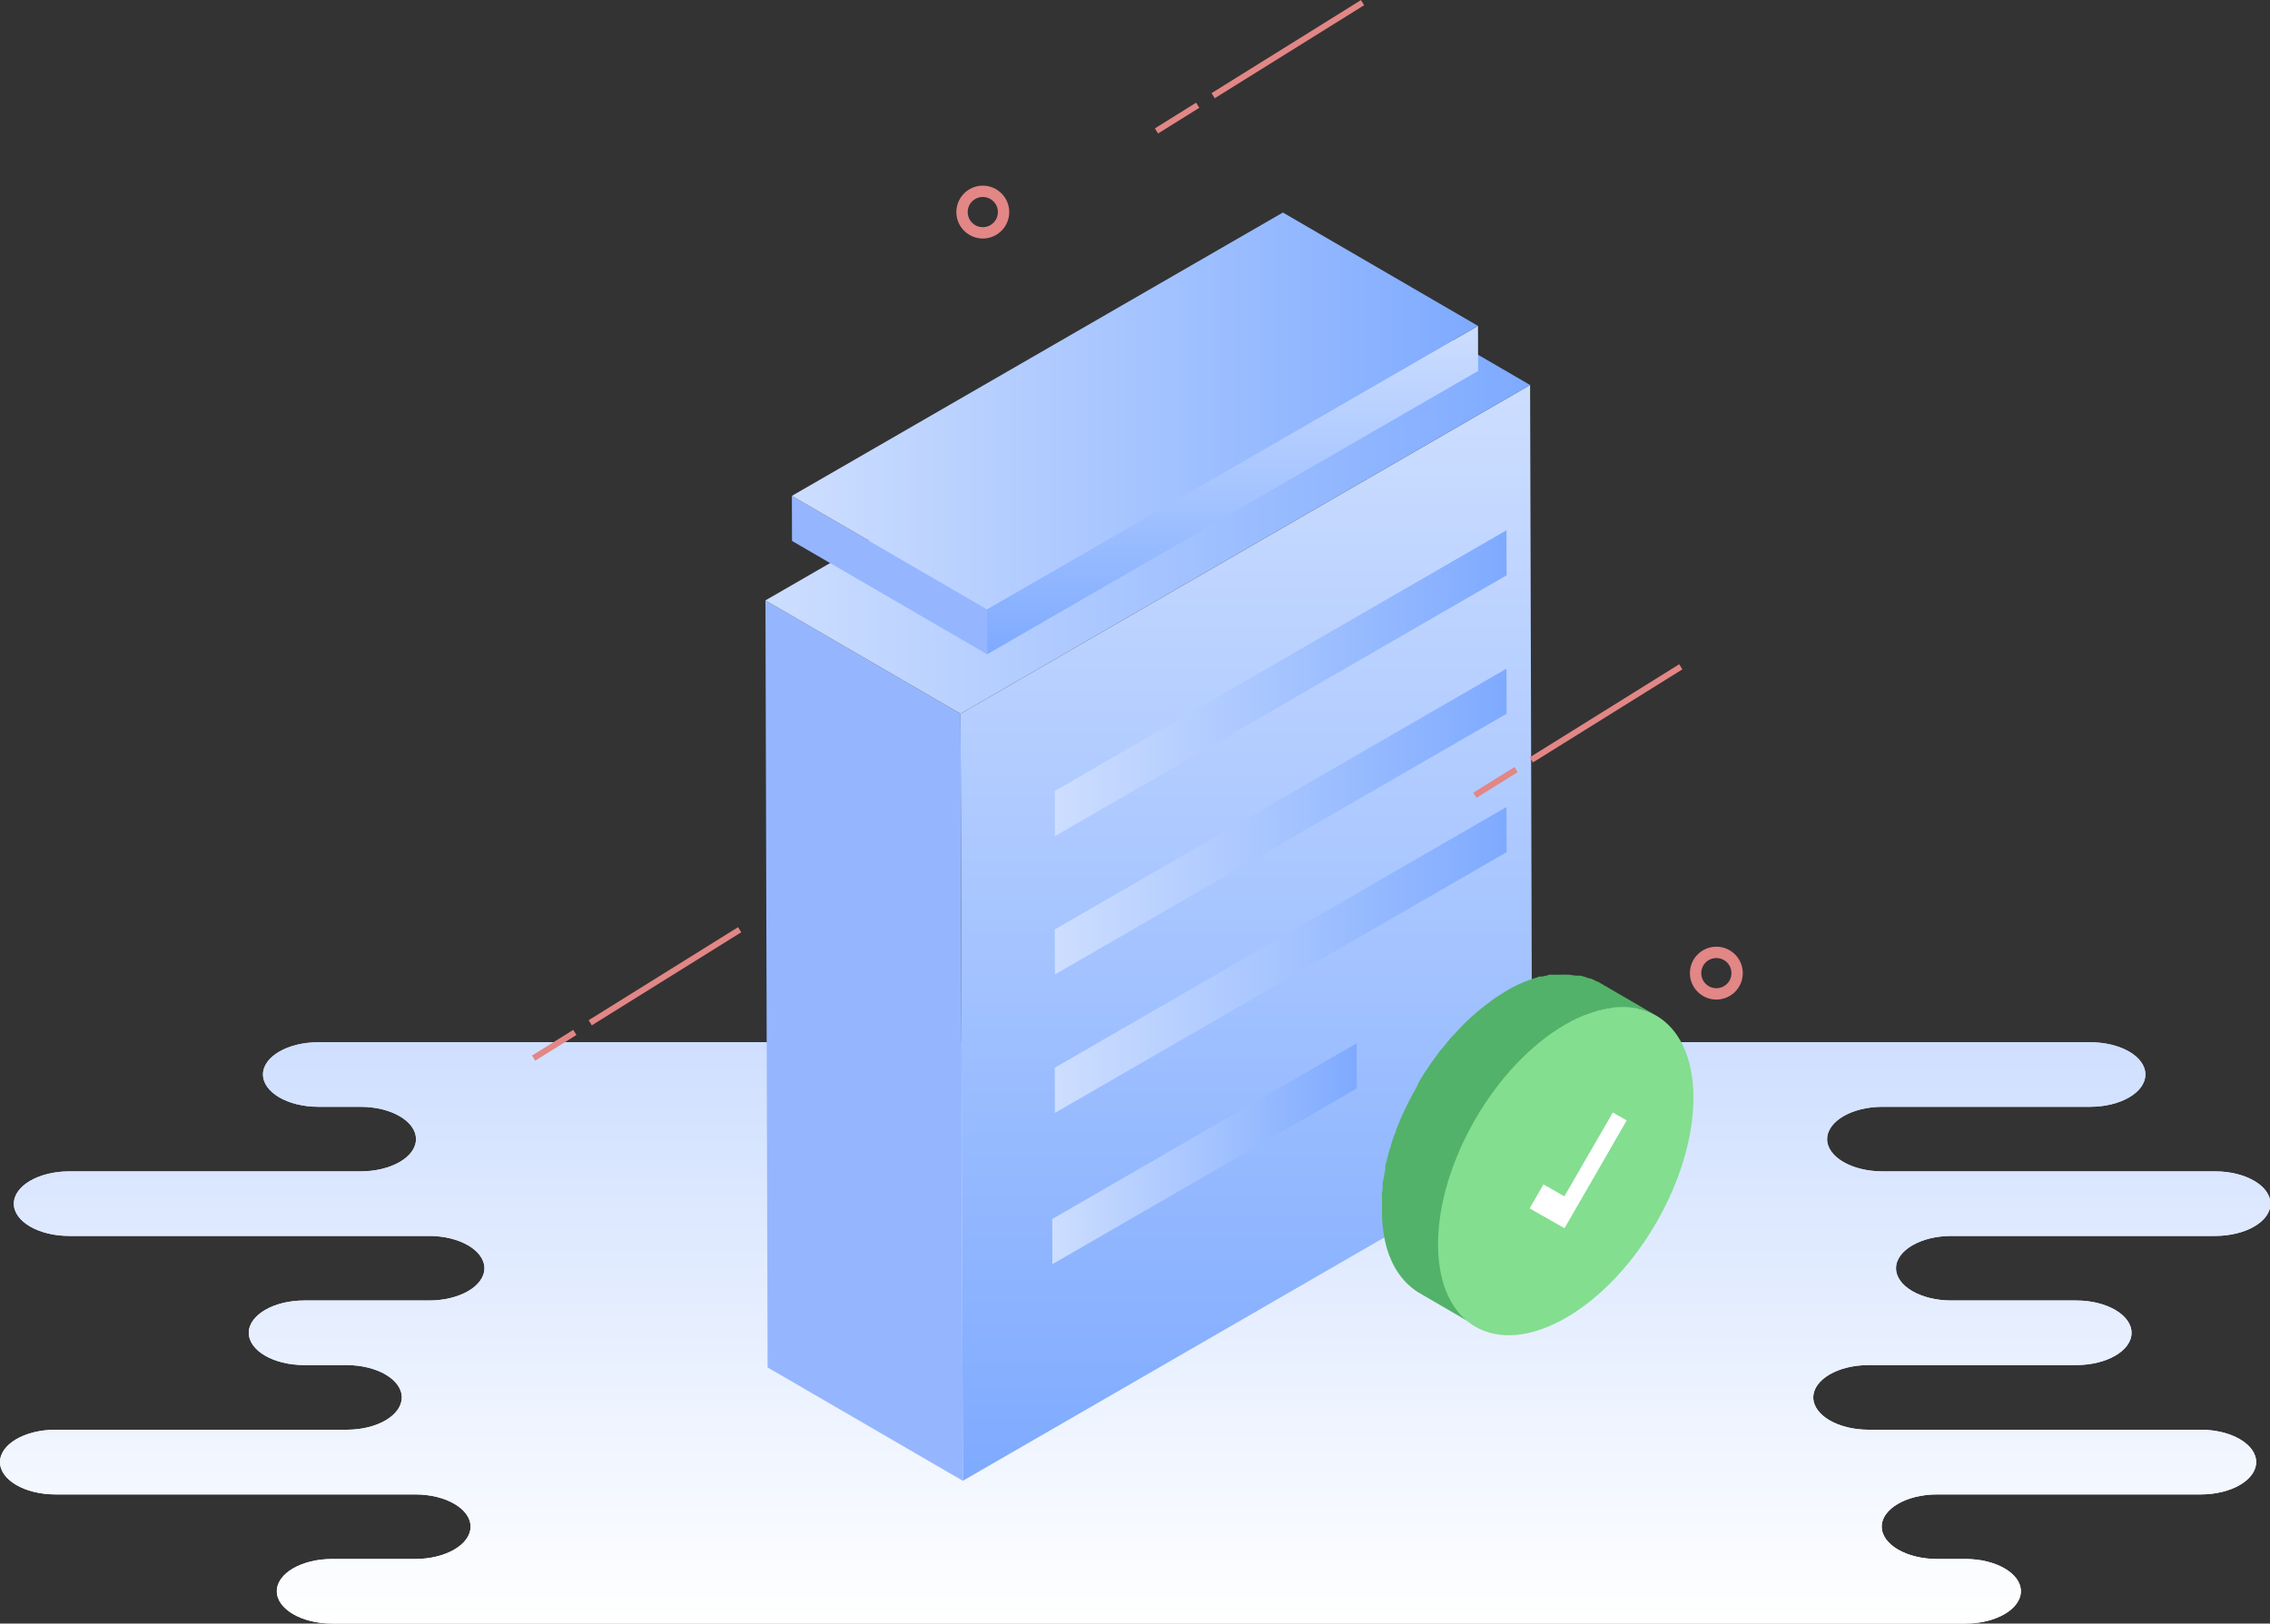 <svg xmlns="http://www.w3.org/2000/svg" xmlns:xlink="http://www.w3.org/1999/xlink" viewBox="0 0 200 143.08"><rect x="0" y="0" width="200" height="143.08" fill="#333333" stroke="none"/><defs><style>.cls-1{fill:url(#未命名的渐变_4);}.cls-2{fill:url(#未命名的渐变_12);}.cls-3{fill:#95b6ff;}.cls-4{fill:url(#未命名的渐变_12-2);}.cls-5{fill:url(#未命名的渐变_12-3);}.cls-6{fill:url(#未命名的渐变_12-4);}.cls-7{fill:#52b269;}.cls-8{fill:#83de90;}.cls-9{fill:#fff;}.cls-10{fill:url(#未命名的渐变_12-5);}.cls-11{fill:url(#未命名的渐变_12-6);}.cls-12{fill:url(#未命名的渐变_12-7);}.cls-13{fill:url(#未命名的渐变_12-8);}.cls-14{fill:#e28686;}.cls-15{fill:none;stroke:#e28686;stroke-miterlimit:10;}</style><linearGradient id="未命名的渐变_4" x1="100" y1="143.08" x2="100" y2="91.86" gradientUnits="userSpaceOnUse"><stop offset="0" stop-color="#fff"/><stop offset="1" stop-color="#cfdfff"/></linearGradient><linearGradient id="未命名的渐变_12" x1="109.82" y1="33.93" x2="109.82" y2="130.5" gradientUnits="userSpaceOnUse"><stop offset="0" stop-color="#cddeff"/><stop offset="1" stop-color="#7eaaff"/></linearGradient><linearGradient id="未命名的渐变_12-2" x1="67.44" y1="43.42" x2="134.81" y2="43.42" xlink:href="#未命名的渐变_12"/><linearGradient id="未命名的渐变_12-3" x1="108.6" y1="28.72" x2="108.6" y2="57.67" xlink:href="#未命名的渐变_12"/><linearGradient id="未命名的渐变_12-4" x1="69.77" y1="36.21" x2="130.22" y2="36.21" xlink:href="#未命名的渐变_12"/><linearGradient id="未命名的渐变_12-5" x1="92.93" y1="60.21" x2="132.74" y2="60.21" xlink:href="#未命名的渐变_12"/><linearGradient id="未命名的渐变_12-6" x1="92.93" y1="72.4" x2="132.74" y2="72.4" xlink:href="#未命名的渐变_12"/><linearGradient id="未命名的渐变_12-7" x1="92.93" y1="84.6" x2="132.74" y2="84.6" xlink:href="#未命名的渐变_12"/><linearGradient id="未命名的渐变_12-8" x1="92.71" y1="101.67" x2="119.54" y2="101.67" xlink:href="#未命名的渐变_12"/></defs><title>提交成功</title><g id="图层_2" data-name="图层 2"><g id="图层_1-2" data-name="图层 1"><path class="cls-1" d="M193.9,126H164.63c-2.69,0-4.87-1.28-4.87-2.85s2.18-2.85,4.87-2.85h18.3c2.69,0,4.87-1.27,4.87-2.84s-2.18-2.85-4.87-2.85h-11c-2.7,0-4.88-1.27-4.88-2.84s2.18-2.85,4.88-2.85h23.23c2.7,0,4.88-1.27,4.88-2.84s-2.18-2.85-4.88-2.85H165.85c-2.69,0-4.87-1.27-4.87-2.84s2.18-2.85,4.87-2.85h18.3c2.69,0,4.87-1.27,4.87-2.85s-2.18-2.84-4.87-2.84H28.05c-2.7,0-4.88,1.27-4.88,2.84s2.18,2.85,4.88,2.85h3.72c2.69,0,4.88,1.27,4.88,2.85s-2.19,2.84-4.88,2.84H6.1c-2.7,0-4.88,1.28-4.88,2.85s2.18,2.84,4.88,2.84H37.8c2.7,0,4.88,1.28,4.88,2.85s-2.18,2.84-4.88,2.84h-11c-2.69,0-4.88,1.28-4.88,2.85s2.19,2.84,4.88,2.84h3.72c2.7,0,4.88,1.28,4.88,2.85S33.25,126,30.55,126H4.88C2.18,126,0,127.28,0,128.85s2.18,2.85,4.88,2.85H36.59c2.69,0,4.87,1.27,4.87,2.84s-2.18,2.85-4.87,2.85H29.27c-2.7,0-4.88,1.27-4.88,2.84s2.18,2.85,4.88,2.85h143.9c2.69,0,4.88-1.28,4.88-2.85s-2.19-2.84-4.88-2.84h-2.5c-2.7,0-4.88-1.28-4.88-2.85s2.18-2.84,4.88-2.84H193.9c2.7,0,4.88-1.28,4.88-2.85S196.6,126,193.9,126Z"/><path class="cls-1" d="M193.9,126H164.63c-2.69,0-4.87-1.28-4.87-2.85s2.18-2.85,4.87-2.85h18.3c2.69,0,4.87-1.27,4.87-2.84s-2.18-2.85-4.87-2.85h-11c-2.7,0-4.88-1.27-4.88-2.84s2.18-2.85,4.88-2.85h23.23c2.7,0,4.88-1.27,4.88-2.84s-2.18-2.85-4.88-2.85H165.85c-2.69,0-4.87-1.27-4.87-2.84s2.18-2.85,4.87-2.85h18.3c2.69,0,4.87-1.27,4.87-2.85s-2.18-2.84-4.87-2.84H28.05c-2.7,0-4.88,1.27-4.88,2.84s2.18,2.85,4.88,2.85h3.72c2.69,0,4.88,1.27,4.88,2.85s-2.19,2.84-4.88,2.84H6.1c-2.7,0-4.88,1.28-4.88,2.85s2.18,2.84,4.88,2.84H37.8c2.7,0,4.88,1.28,4.88,2.85s-2.18,2.84-4.88,2.84h-11c-2.69,0-4.88,1.28-4.88,2.85s2.19,2.84,4.88,2.84h3.72c2.7,0,4.88,1.28,4.88,2.85S33.25,126,30.55,126H4.88C2.18,126,0,127.28,0,128.85s2.18,2.85,4.88,2.85H36.59c2.69,0,4.87,1.27,4.87,2.84s-2.18,2.85-4.87,2.85H29.27c-2.7,0-4.88,1.27-4.88,2.84s2.18,2.85,4.88,2.85h143.9c2.69,0,4.88-1.28,4.88-2.85s-2.19-2.84-4.88-2.84h-2.5c-2.7,0-4.88-1.28-4.88-2.85s2.18-2.84,4.88-2.84H193.9c2.7,0,4.88-1.28,4.88-2.85S196.6,126,193.9,126Z"/><polygon class="cls-2" points="134.81 33.93 135 101.53 84.83 130.5 84.63 62.9 134.81 33.93"/><polygon class="cls-3" points="84.83 130.5 67.63 120.51 67.44 52.91 84.63 62.9 84.83 130.5"/><polygon class="cls-4" points="84.63 62.9 67.44 52.91 117.62 23.94 134.81 33.93 84.63 62.9"/><polygon class="cls-5" points="130.22 28.72 130.23 32.69 86.97 57.66 86.96 53.69 130.22 28.72"/><polygon class="cls-3" points="86.97 57.66 69.78 47.67 69.77 43.7 86.96 53.69 86.97 57.66"/><polygon class="cls-6" points="86.96 53.69 69.77 43.7 113.03 18.73 130.22 28.72 86.96 53.69"/><path class="cls-7" d="M139.76,89.41c.27-.1.54-.2.8-.27l.5-.14.46-.1q.3-.06.6-.09l.33,0a5.82,5.82,0,0,1,.72,0h.17a5.54,5.54,0,0,1,.83.1l.2,0a6.32,6.32,0,0,1,.62.18l.19.06a7.12,7.12,0,0,1,.74.35h0l-5.16-3-.06,0a5,5,0,0,0-.57-.27l-.11,0-.19-.07-.29-.1-.33-.08-.19,0-.11,0c-.22,0-.45-.06-.68-.08H138a4.86,4.86,0,0,0-.54,0h-.18l-.34,0a3,3,0,0,0-.31,0c-.1,0-.19,0-.29.06l-.46.1-.25,0-.25.09-.79.27-.28.1-.28.13-.27.12c-.34.16-.68.33-1,.53s-.72.44-1.07.68l-.34.25-.71.53-.38.32c-.22.18-.43.37-.64.56l-.38.35-.24.23-.24.25-.75.8-.24.25-.18.23-.44.54c-.1.11-.2.22-.29.34l-.22.3-.31.42-.22.3-.34.51-.22.32-.09.14c-.2.31-.39.63-.58,1l0,.06a2,2,0,0,0-.11.2c-.13.23-.26.45-.38.68l-.17.33c-.06.11-.11.22-.17.34l-.15.29c-.13.27-.25.53-.37.8l-.06.14v0c-.15.33-.29.67-.42,1l-.06.19c0,.12-.09.25-.14.37l-.18.5-.12.4c0,.16-.1.31-.14.46l-.09.29c0,.17-.08.34-.12.52l-.15.57c0,.07,0,.13,0,.2s0,.28-.08.41c0,.31-.11.6-.15.9,0,.08,0,.17,0,.25s0,.37-.06.56,0,.27,0,.4c0,.42,0,.83,0,1.24,0,3.55,1.26,6,3.28,7.22l5.16,3c-2-1.17-3.27-3.66-3.28-7.21,0-.41,0-.83,0-1.24,0-.13,0-.27,0-.4s.06-.54.1-.81.09-.6.15-.9l.12-.61c0-.19.09-.38.14-.58s.14-.53.22-.8.09-.31.14-.46q.14-.45.3-.9l.13-.37c.16-.41.32-.83.5-1.24l.06-.13c.17-.37.34-.74.52-1.1.05-.11.11-.22.17-.33.17-.34.35-.68.54-1l.11-.2c.23-.39.47-.77.71-1.15l.22-.32c.18-.28.37-.54.56-.81l.31-.42c.16-.22.33-.43.5-.65s.29-.36.44-.53.29-.32.43-.48.49-.54.75-.8.32-.33.48-.48l.38-.35c.21-.2.42-.38.63-.56l.39-.32.71-.53.34-.25c.35-.24.71-.47,1.07-.68s.69-.37,1-.54l.27-.12Z"/><path class="cls-8" d="M137.91,90.29c6.21-3.59,11.27-.72,11.29,6.42s-5,15.83-11.22,19.42-11.26.71-11.28-6.43S131.69,93.88,137.91,90.29Z"/><polygon class="cls-9" points="142.1 98.04 143.32 98.74 139.06 106.13 137.84 108.24 136.61 107.54 134.77 106.49 135.99 104.38 137.83 105.43 142.1 98.04"/><polygon class="cls-10" points="132.73 46.73 132.74 50.7 92.94 73.69 92.93 69.71 132.73 46.73"/><polygon class="cls-11" points="132.73 58.93 132.74 62.9 92.94 85.88 92.93 81.91 132.73 58.93"/><polygon class="cls-12" points="132.73 71.12 132.74 75.1 92.94 98.08 92.93 94.1 132.73 71.12"/><polygon class="cls-13" points="119.53 91.94 119.54 95.92 92.72 111.41 92.71 107.43 119.53 91.94"/><rect class="cls-14" x="113.21" y="-3.43" width="0.53" height="15.51" transform="translate(57.14 -94.27) rotate(58.08)"/><rect class="cls-14" x="101.57" y="10.14" width="4.28" height="0.53" transform="translate(10.18 56.41) rotate(-31.92)"/><rect class="cls-14" x="141.25" y="55.11" width="0.53" height="15.51" transform="translate(120.04 -90.49) rotate(58.08)"/><rect class="cls-14" x="129.62" y="68.68" width="4.28" height="0.53" transform="translate(-16.53 80.1) rotate(-31.92)"/><rect class="cls-14" x="58.33" y="78.28" width="0.53" height="15.51" transform="translate(100.63 -9.19) rotate(58.08)"/><rect class="cls-14" x="46.69" y="91.85" width="4.28" height="0.53" transform="translate(-41.32 39.75) rotate(-31.92)"/><circle class="cls-15" cx="86.59" cy="18.69" r="1.83"/><circle class="cls-15" cx="151.22" cy="85.76" r="1.83"/></g></g></svg>